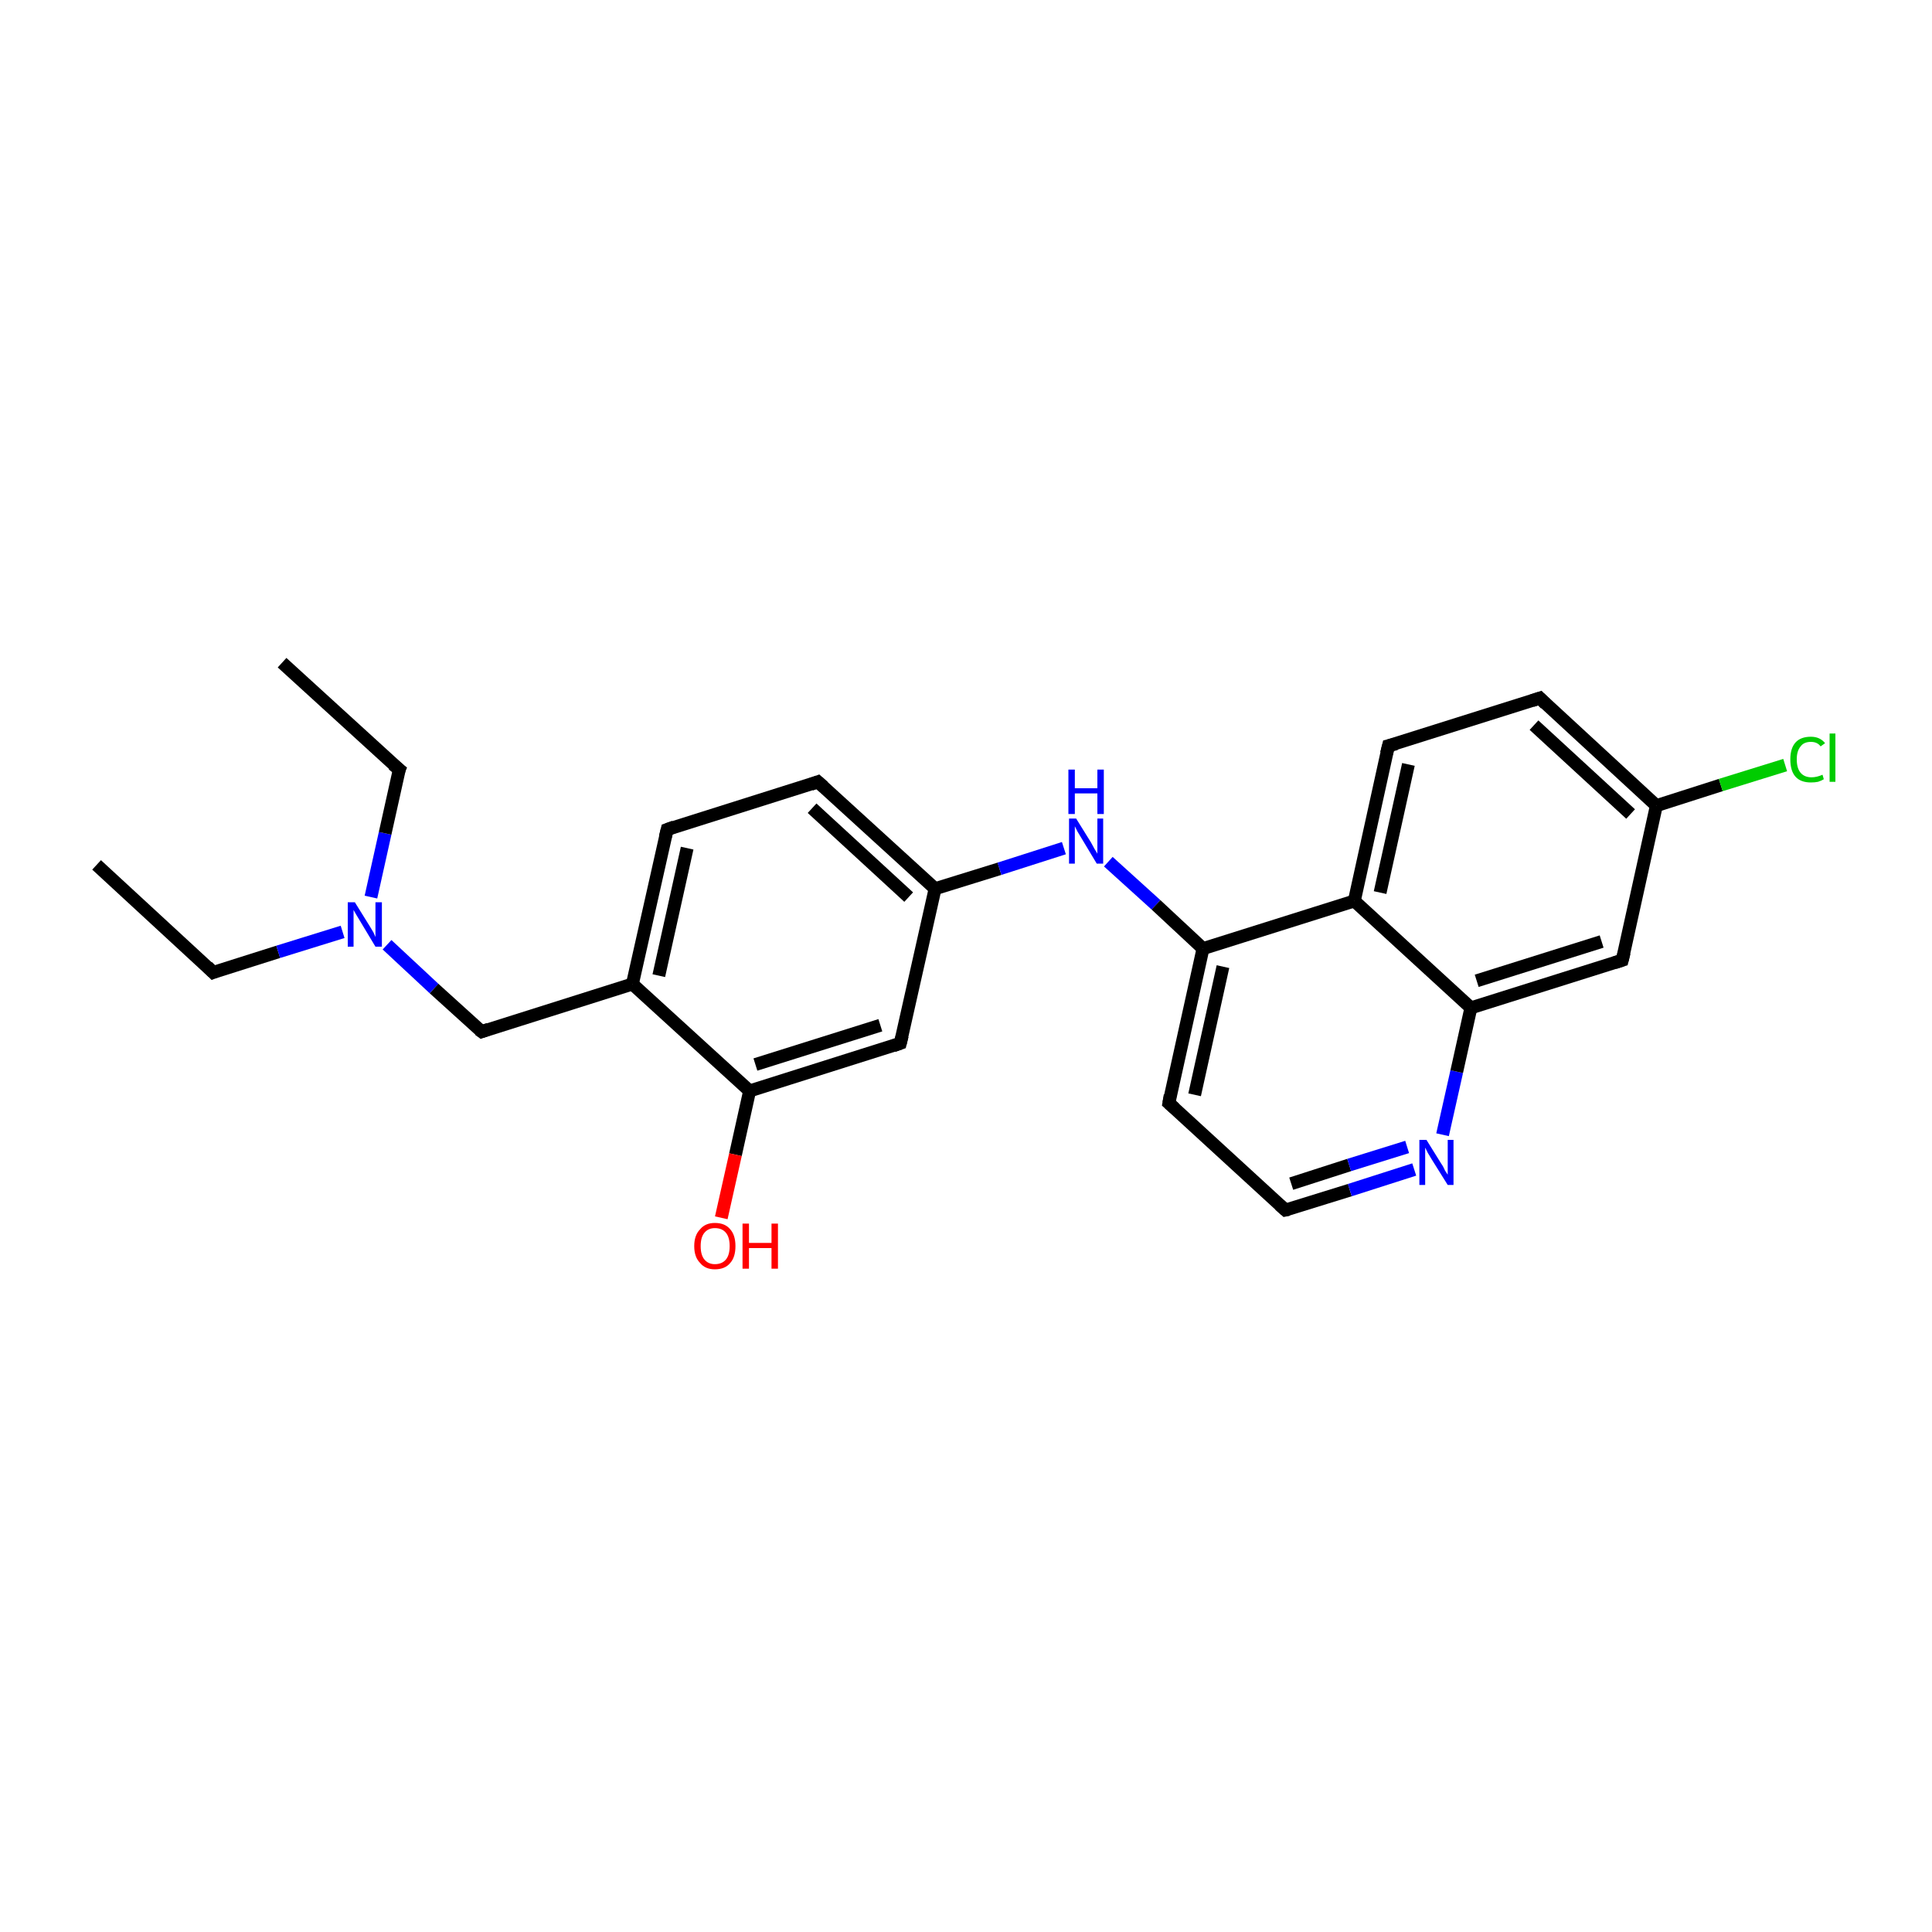 <?xml version='1.0' encoding='iso-8859-1'?>
<svg version='1.1' baseProfile='full'
              xmlns='http://www.w3.org/2000/svg'
                      xmlns:rdkit='http://www.rdkit.org/xml'
                      xmlns:xlink='http://www.w3.org/1999/xlink'
                  xml:space='preserve'
width='300px' height='300px' viewBox='0 0 300 300'>
<!-- END OF HEADER -->
<rect style='opacity:1.0;fill:#FFFFFF;stroke:none' width='300.0' height='300.0' x='0.0' y='0.0'> </rect>
<path class='bond-0 atom-0 atom-1' d='M 15.0,134.3 L 33.1,151.0' style='fill:none;fill-rule:evenodd;stroke:#000000;stroke-width:2.0px;stroke-linecap:butt;stroke-linejoin:miter;stroke-opacity:1' />
<path class='bond-1 atom-1 atom-2' d='M 33.1,151.0 L 43.2,147.8' style='fill:none;fill-rule:evenodd;stroke:#000000;stroke-width:2.0px;stroke-linecap:butt;stroke-linejoin:miter;stroke-opacity:1' />
<path class='bond-1 atom-1 atom-2' d='M 43.2,147.8 L 53.2,144.7' style='fill:none;fill-rule:evenodd;stroke:#0000FF;stroke-width:2.0px;stroke-linecap:butt;stroke-linejoin:miter;stroke-opacity:1' />
<path class='bond-2 atom-2 atom-3' d='M 57.6,139.3 L 59.8,129.4' style='fill:none;fill-rule:evenodd;stroke:#0000FF;stroke-width:2.0px;stroke-linecap:butt;stroke-linejoin:miter;stroke-opacity:1' />
<path class='bond-2 atom-2 atom-3' d='M 59.8,129.4 L 62.0,119.5' style='fill:none;fill-rule:evenodd;stroke:#000000;stroke-width:2.0px;stroke-linecap:butt;stroke-linejoin:miter;stroke-opacity:1' />
<path class='bond-3 atom-3 atom-4' d='M 62.0,119.5 L 43.8,102.9' style='fill:none;fill-rule:evenodd;stroke:#000000;stroke-width:2.0px;stroke-linecap:butt;stroke-linejoin:miter;stroke-opacity:1' />
<path class='bond-4 atom-2 atom-5' d='M 60.1,146.7 L 67.4,153.5' style='fill:none;fill-rule:evenodd;stroke:#0000FF;stroke-width:2.0px;stroke-linecap:butt;stroke-linejoin:miter;stroke-opacity:1' />
<path class='bond-4 atom-2 atom-5' d='M 67.4,153.5 L 74.8,160.2' style='fill:none;fill-rule:evenodd;stroke:#000000;stroke-width:2.0px;stroke-linecap:butt;stroke-linejoin:miter;stroke-opacity:1' />
<path class='bond-5 atom-5 atom-6' d='M 74.8,160.2 L 98.2,152.8' style='fill:none;fill-rule:evenodd;stroke:#000000;stroke-width:2.0px;stroke-linecap:butt;stroke-linejoin:miter;stroke-opacity:1' />
<path class='bond-6 atom-6 atom-7' d='M 98.2,152.8 L 103.6,128.8' style='fill:none;fill-rule:evenodd;stroke:#000000;stroke-width:2.0px;stroke-linecap:butt;stroke-linejoin:miter;stroke-opacity:1' />
<path class='bond-6 atom-6 atom-7' d='M 102.3,151.5 L 106.7,131.7' style='fill:none;fill-rule:evenodd;stroke:#000000;stroke-width:2.0px;stroke-linecap:butt;stroke-linejoin:miter;stroke-opacity:1' />
<path class='bond-7 atom-7 atom-8' d='M 103.6,128.8 L 127.0,121.4' style='fill:none;fill-rule:evenodd;stroke:#000000;stroke-width:2.0px;stroke-linecap:butt;stroke-linejoin:miter;stroke-opacity:1' />
<path class='bond-8 atom-8 atom-9' d='M 127.0,121.4 L 145.2,138.0' style='fill:none;fill-rule:evenodd;stroke:#000000;stroke-width:2.0px;stroke-linecap:butt;stroke-linejoin:miter;stroke-opacity:1' />
<path class='bond-8 atom-8 atom-9' d='M 126.1,125.5 L 141.1,139.3' style='fill:none;fill-rule:evenodd;stroke:#000000;stroke-width:2.0px;stroke-linecap:butt;stroke-linejoin:miter;stroke-opacity:1' />
<path class='bond-9 atom-9 atom-10' d='M 145.2,138.0 L 155.2,134.9' style='fill:none;fill-rule:evenodd;stroke:#000000;stroke-width:2.0px;stroke-linecap:butt;stroke-linejoin:miter;stroke-opacity:1' />
<path class='bond-9 atom-9 atom-10' d='M 155.2,134.9 L 165.2,131.7' style='fill:none;fill-rule:evenodd;stroke:#0000FF;stroke-width:2.0px;stroke-linecap:butt;stroke-linejoin:miter;stroke-opacity:1' />
<path class='bond-10 atom-10 atom-11' d='M 172.1,133.8 L 179.5,140.5' style='fill:none;fill-rule:evenodd;stroke:#0000FF;stroke-width:2.0px;stroke-linecap:butt;stroke-linejoin:miter;stroke-opacity:1' />
<path class='bond-10 atom-10 atom-11' d='M 179.5,140.5 L 186.8,147.3' style='fill:none;fill-rule:evenodd;stroke:#000000;stroke-width:2.0px;stroke-linecap:butt;stroke-linejoin:miter;stroke-opacity:1' />
<path class='bond-11 atom-11 atom-12' d='M 186.8,147.3 L 181.5,171.3' style='fill:none;fill-rule:evenodd;stroke:#000000;stroke-width:2.0px;stroke-linecap:butt;stroke-linejoin:miter;stroke-opacity:1' />
<path class='bond-11 atom-11 atom-12' d='M 189.9,150.1 L 185.5,170.0' style='fill:none;fill-rule:evenodd;stroke:#000000;stroke-width:2.0px;stroke-linecap:butt;stroke-linejoin:miter;stroke-opacity:1' />
<path class='bond-12 atom-12 atom-13' d='M 181.5,171.3 L 199.6,187.9' style='fill:none;fill-rule:evenodd;stroke:#000000;stroke-width:2.0px;stroke-linecap:butt;stroke-linejoin:miter;stroke-opacity:1' />
<path class='bond-13 atom-13 atom-14' d='M 199.6,187.9 L 209.6,184.8' style='fill:none;fill-rule:evenodd;stroke:#000000;stroke-width:2.0px;stroke-linecap:butt;stroke-linejoin:miter;stroke-opacity:1' />
<path class='bond-13 atom-13 atom-14' d='M 209.6,184.8 L 219.6,181.6' style='fill:none;fill-rule:evenodd;stroke:#0000FF;stroke-width:2.0px;stroke-linecap:butt;stroke-linejoin:miter;stroke-opacity:1' />
<path class='bond-13 atom-13 atom-14' d='M 200.5,183.8 L 209.5,180.9' style='fill:none;fill-rule:evenodd;stroke:#000000;stroke-width:2.0px;stroke-linecap:butt;stroke-linejoin:miter;stroke-opacity:1' />
<path class='bond-13 atom-13 atom-14' d='M 209.5,180.9 L 218.5,178.1' style='fill:none;fill-rule:evenodd;stroke:#0000FF;stroke-width:2.0px;stroke-linecap:butt;stroke-linejoin:miter;stroke-opacity:1' />
<path class='bond-14 atom-14 atom-15' d='M 224.0,176.2 L 226.2,166.4' style='fill:none;fill-rule:evenodd;stroke:#0000FF;stroke-width:2.0px;stroke-linecap:butt;stroke-linejoin:miter;stroke-opacity:1' />
<path class='bond-14 atom-14 atom-15' d='M 226.2,166.4 L 228.4,156.5' style='fill:none;fill-rule:evenodd;stroke:#000000;stroke-width:2.0px;stroke-linecap:butt;stroke-linejoin:miter;stroke-opacity:1' />
<path class='bond-15 atom-15 atom-16' d='M 228.4,156.5 L 251.9,149.1' style='fill:none;fill-rule:evenodd;stroke:#000000;stroke-width:2.0px;stroke-linecap:butt;stroke-linejoin:miter;stroke-opacity:1' />
<path class='bond-15 atom-15 atom-16' d='M 229.3,152.3 L 248.7,146.2' style='fill:none;fill-rule:evenodd;stroke:#000000;stroke-width:2.0px;stroke-linecap:butt;stroke-linejoin:miter;stroke-opacity:1' />
<path class='bond-16 atom-16 atom-17' d='M 251.9,149.1 L 257.2,125.1' style='fill:none;fill-rule:evenodd;stroke:#000000;stroke-width:2.0px;stroke-linecap:butt;stroke-linejoin:miter;stroke-opacity:1' />
<path class='bond-17 atom-17 atom-18' d='M 257.2,125.1 L 267.2,121.9' style='fill:none;fill-rule:evenodd;stroke:#000000;stroke-width:2.0px;stroke-linecap:butt;stroke-linejoin:miter;stroke-opacity:1' />
<path class='bond-17 atom-17 atom-18' d='M 267.2,121.9 L 277.2,118.8' style='fill:none;fill-rule:evenodd;stroke:#00CC00;stroke-width:2.0px;stroke-linecap:butt;stroke-linejoin:miter;stroke-opacity:1' />
<path class='bond-18 atom-17 atom-19' d='M 257.2,125.1 L 239.1,108.4' style='fill:none;fill-rule:evenodd;stroke:#000000;stroke-width:2.0px;stroke-linecap:butt;stroke-linejoin:miter;stroke-opacity:1' />
<path class='bond-18 atom-17 atom-19' d='M 253.2,126.4 L 238.2,112.6' style='fill:none;fill-rule:evenodd;stroke:#000000;stroke-width:2.0px;stroke-linecap:butt;stroke-linejoin:miter;stroke-opacity:1' />
<path class='bond-19 atom-19 atom-20' d='M 239.1,108.4 L 215.6,115.8' style='fill:none;fill-rule:evenodd;stroke:#000000;stroke-width:2.0px;stroke-linecap:butt;stroke-linejoin:miter;stroke-opacity:1' />
<path class='bond-20 atom-20 atom-21' d='M 215.6,115.8 L 210.3,139.9' style='fill:none;fill-rule:evenodd;stroke:#000000;stroke-width:2.0px;stroke-linecap:butt;stroke-linejoin:miter;stroke-opacity:1' />
<path class='bond-20 atom-20 atom-21' d='M 218.7,118.7 L 214.3,138.6' style='fill:none;fill-rule:evenodd;stroke:#000000;stroke-width:2.0px;stroke-linecap:butt;stroke-linejoin:miter;stroke-opacity:1' />
<path class='bond-21 atom-9 atom-22' d='M 145.2,138.0 L 139.8,162.0' style='fill:none;fill-rule:evenodd;stroke:#000000;stroke-width:2.0px;stroke-linecap:butt;stroke-linejoin:miter;stroke-opacity:1' />
<path class='bond-22 atom-22 atom-23' d='M 139.8,162.0 L 116.4,169.4' style='fill:none;fill-rule:evenodd;stroke:#000000;stroke-width:2.0px;stroke-linecap:butt;stroke-linejoin:miter;stroke-opacity:1' />
<path class='bond-22 atom-22 atom-23' d='M 136.7,159.2 L 117.3,165.3' style='fill:none;fill-rule:evenodd;stroke:#000000;stroke-width:2.0px;stroke-linecap:butt;stroke-linejoin:miter;stroke-opacity:1' />
<path class='bond-23 atom-23 atom-24' d='M 116.4,169.4 L 114.2,179.3' style='fill:none;fill-rule:evenodd;stroke:#000000;stroke-width:2.0px;stroke-linecap:butt;stroke-linejoin:miter;stroke-opacity:1' />
<path class='bond-23 atom-23 atom-24' d='M 114.2,179.3 L 112.0,189.1' style='fill:none;fill-rule:evenodd;stroke:#FF0000;stroke-width:2.0px;stroke-linecap:butt;stroke-linejoin:miter;stroke-opacity:1' />
<path class='bond-24 atom-23 atom-6' d='M 116.4,169.4 L 98.2,152.8' style='fill:none;fill-rule:evenodd;stroke:#000000;stroke-width:2.0px;stroke-linecap:butt;stroke-linejoin:miter;stroke-opacity:1' />
<path class='bond-25 atom-21 atom-11' d='M 210.3,139.9 L 186.8,147.3' style='fill:none;fill-rule:evenodd;stroke:#000000;stroke-width:2.0px;stroke-linecap:butt;stroke-linejoin:miter;stroke-opacity:1' />
<path class='bond-26 atom-21 atom-15' d='M 210.3,139.9 L 228.4,156.5' style='fill:none;fill-rule:evenodd;stroke:#000000;stroke-width:2.0px;stroke-linecap:butt;stroke-linejoin:miter;stroke-opacity:1' />
<path d='M 32.2,150.1 L 33.1,151.0 L 33.6,150.8' style='fill:none;stroke:#000000;stroke-width:2.0px;stroke-linecap:butt;stroke-linejoin:miter;stroke-miterlimit:10;stroke-opacity:1;' />
<path d='M 61.8,120.0 L 62.0,119.5 L 61.0,118.7' style='fill:none;stroke:#000000;stroke-width:2.0px;stroke-linecap:butt;stroke-linejoin:miter;stroke-miterlimit:10;stroke-opacity:1;' />
<path d='M 74.4,159.9 L 74.8,160.2 L 75.9,159.8' style='fill:none;stroke:#000000;stroke-width:2.0px;stroke-linecap:butt;stroke-linejoin:miter;stroke-miterlimit:10;stroke-opacity:1;' />
<path d='M 103.3,130.0 L 103.6,128.8 L 104.7,128.4' style='fill:none;stroke:#000000;stroke-width:2.0px;stroke-linecap:butt;stroke-linejoin:miter;stroke-miterlimit:10;stroke-opacity:1;' />
<path d='M 125.9,121.8 L 127.0,121.4 L 127.9,122.2' style='fill:none;stroke:#000000;stroke-width:2.0px;stroke-linecap:butt;stroke-linejoin:miter;stroke-miterlimit:10;stroke-opacity:1;' />
<path d='M 181.7,170.1 L 181.5,171.3 L 182.4,172.1' style='fill:none;stroke:#000000;stroke-width:2.0px;stroke-linecap:butt;stroke-linejoin:miter;stroke-miterlimit:10;stroke-opacity:1;' />
<path d='M 198.7,187.1 L 199.6,187.9 L 200.1,187.8' style='fill:none;stroke:#000000;stroke-width:2.0px;stroke-linecap:butt;stroke-linejoin:miter;stroke-miterlimit:10;stroke-opacity:1;' />
<path d='M 250.7,149.5 L 251.9,149.1 L 252.2,147.9' style='fill:none;stroke:#000000;stroke-width:2.0px;stroke-linecap:butt;stroke-linejoin:miter;stroke-miterlimit:10;stroke-opacity:1;' />
<path d='M 240.0,109.3 L 239.1,108.4 L 237.9,108.8' style='fill:none;stroke:#000000;stroke-width:2.0px;stroke-linecap:butt;stroke-linejoin:miter;stroke-miterlimit:10;stroke-opacity:1;' />
<path d='M 216.8,115.5 L 215.6,115.8 L 215.3,117.0' style='fill:none;stroke:#000000;stroke-width:2.0px;stroke-linecap:butt;stroke-linejoin:miter;stroke-miterlimit:10;stroke-opacity:1;' />
<path d='M 140.1,160.8 L 139.8,162.0 L 138.7,162.4' style='fill:none;stroke:#000000;stroke-width:2.0px;stroke-linecap:butt;stroke-linejoin:miter;stroke-miterlimit:10;stroke-opacity:1;' />
<path class='atom-2' d='M 55.1 140.1
L 57.4 143.8
Q 57.6 144.1, 58.0 144.8
Q 58.3 145.5, 58.3 145.5
L 58.3 140.1
L 59.3 140.1
L 59.3 147.0
L 58.3 147.0
L 55.9 143.0
Q 55.6 142.5, 55.3 142.0
Q 55.0 141.5, 54.9 141.3
L 54.9 147.0
L 54.0 147.0
L 54.0 140.1
L 55.1 140.1
' fill='#0000FF'/>
<path class='atom-10' d='M 167.1 127.1
L 169.4 130.8
Q 169.6 131.2, 170.0 131.9
Q 170.4 132.5, 170.4 132.6
L 170.4 127.1
L 171.3 127.1
L 171.3 134.1
L 170.3 134.1
L 167.9 130.1
Q 167.6 129.6, 167.3 129.1
Q 167.0 128.5, 166.9 128.3
L 166.9 134.1
L 166.0 134.1
L 166.0 127.1
L 167.1 127.1
' fill='#0000FF'/>
<path class='atom-10' d='M 165.9 119.5
L 166.9 119.5
L 166.9 122.4
L 170.4 122.4
L 170.4 119.5
L 171.4 119.5
L 171.4 126.4
L 170.4 126.4
L 170.4 123.2
L 166.9 123.2
L 166.9 126.4
L 165.9 126.4
L 165.9 119.5
' fill='#0000FF'/>
<path class='atom-14' d='M 221.5 177.0
L 223.8 180.7
Q 224.1 181.1, 224.4 181.8
Q 224.8 182.4, 224.8 182.4
L 224.8 177.0
L 225.7 177.0
L 225.7 184.0
L 224.8 184.0
L 222.3 180.0
Q 222.0 179.5, 221.7 179.0
Q 221.4 178.4, 221.3 178.2
L 221.3 184.0
L 220.4 184.0
L 220.4 177.0
L 221.5 177.0
' fill='#0000FF'/>
<path class='atom-18' d='M 278.0 117.9
Q 278.0 116.2, 278.8 115.3
Q 279.6 114.4, 281.2 114.4
Q 282.6 114.4, 283.4 115.4
L 282.7 115.9
Q 282.2 115.2, 281.2 115.2
Q 280.1 115.2, 279.6 115.9
Q 279.0 116.6, 279.0 117.9
Q 279.0 119.3, 279.6 120.0
Q 280.2 120.7, 281.3 120.7
Q 282.1 120.7, 283.0 120.3
L 283.2 121.0
Q 282.9 121.2, 282.3 121.4
Q 281.8 121.5, 281.2 121.5
Q 279.6 121.5, 278.8 120.6
Q 278.0 119.7, 278.0 117.9
' fill='#00CC00'/>
<path class='atom-18' d='M 284.1 113.9
L 285.0 113.9
L 285.0 121.4
L 284.1 121.4
L 284.1 113.9
' fill='#00CC00'/>
<path class='atom-24' d='M 107.8 193.5
Q 107.8 191.8, 108.7 190.9
Q 109.5 189.9, 111.0 189.9
Q 112.6 189.9, 113.4 190.9
Q 114.2 191.8, 114.2 193.5
Q 114.2 195.2, 113.4 196.1
Q 112.6 197.1, 111.0 197.1
Q 109.5 197.1, 108.7 196.1
Q 107.8 195.2, 107.8 193.5
M 111.0 196.3
Q 112.1 196.3, 112.7 195.6
Q 113.3 194.9, 113.3 193.5
Q 113.3 192.1, 112.7 191.4
Q 112.1 190.7, 111.0 190.7
Q 110.0 190.7, 109.4 191.4
Q 108.8 192.1, 108.8 193.5
Q 108.8 194.9, 109.4 195.6
Q 110.0 196.3, 111.0 196.3
' fill='#FF0000'/>
<path class='atom-24' d='M 115.3 190.0
L 116.3 190.0
L 116.3 193.0
L 119.8 193.0
L 119.8 190.0
L 120.8 190.0
L 120.8 197.0
L 119.8 197.0
L 119.8 193.8
L 116.3 193.8
L 116.3 197.0
L 115.3 197.0
L 115.3 190.0
' fill='#FF0000'/>
</svg>
